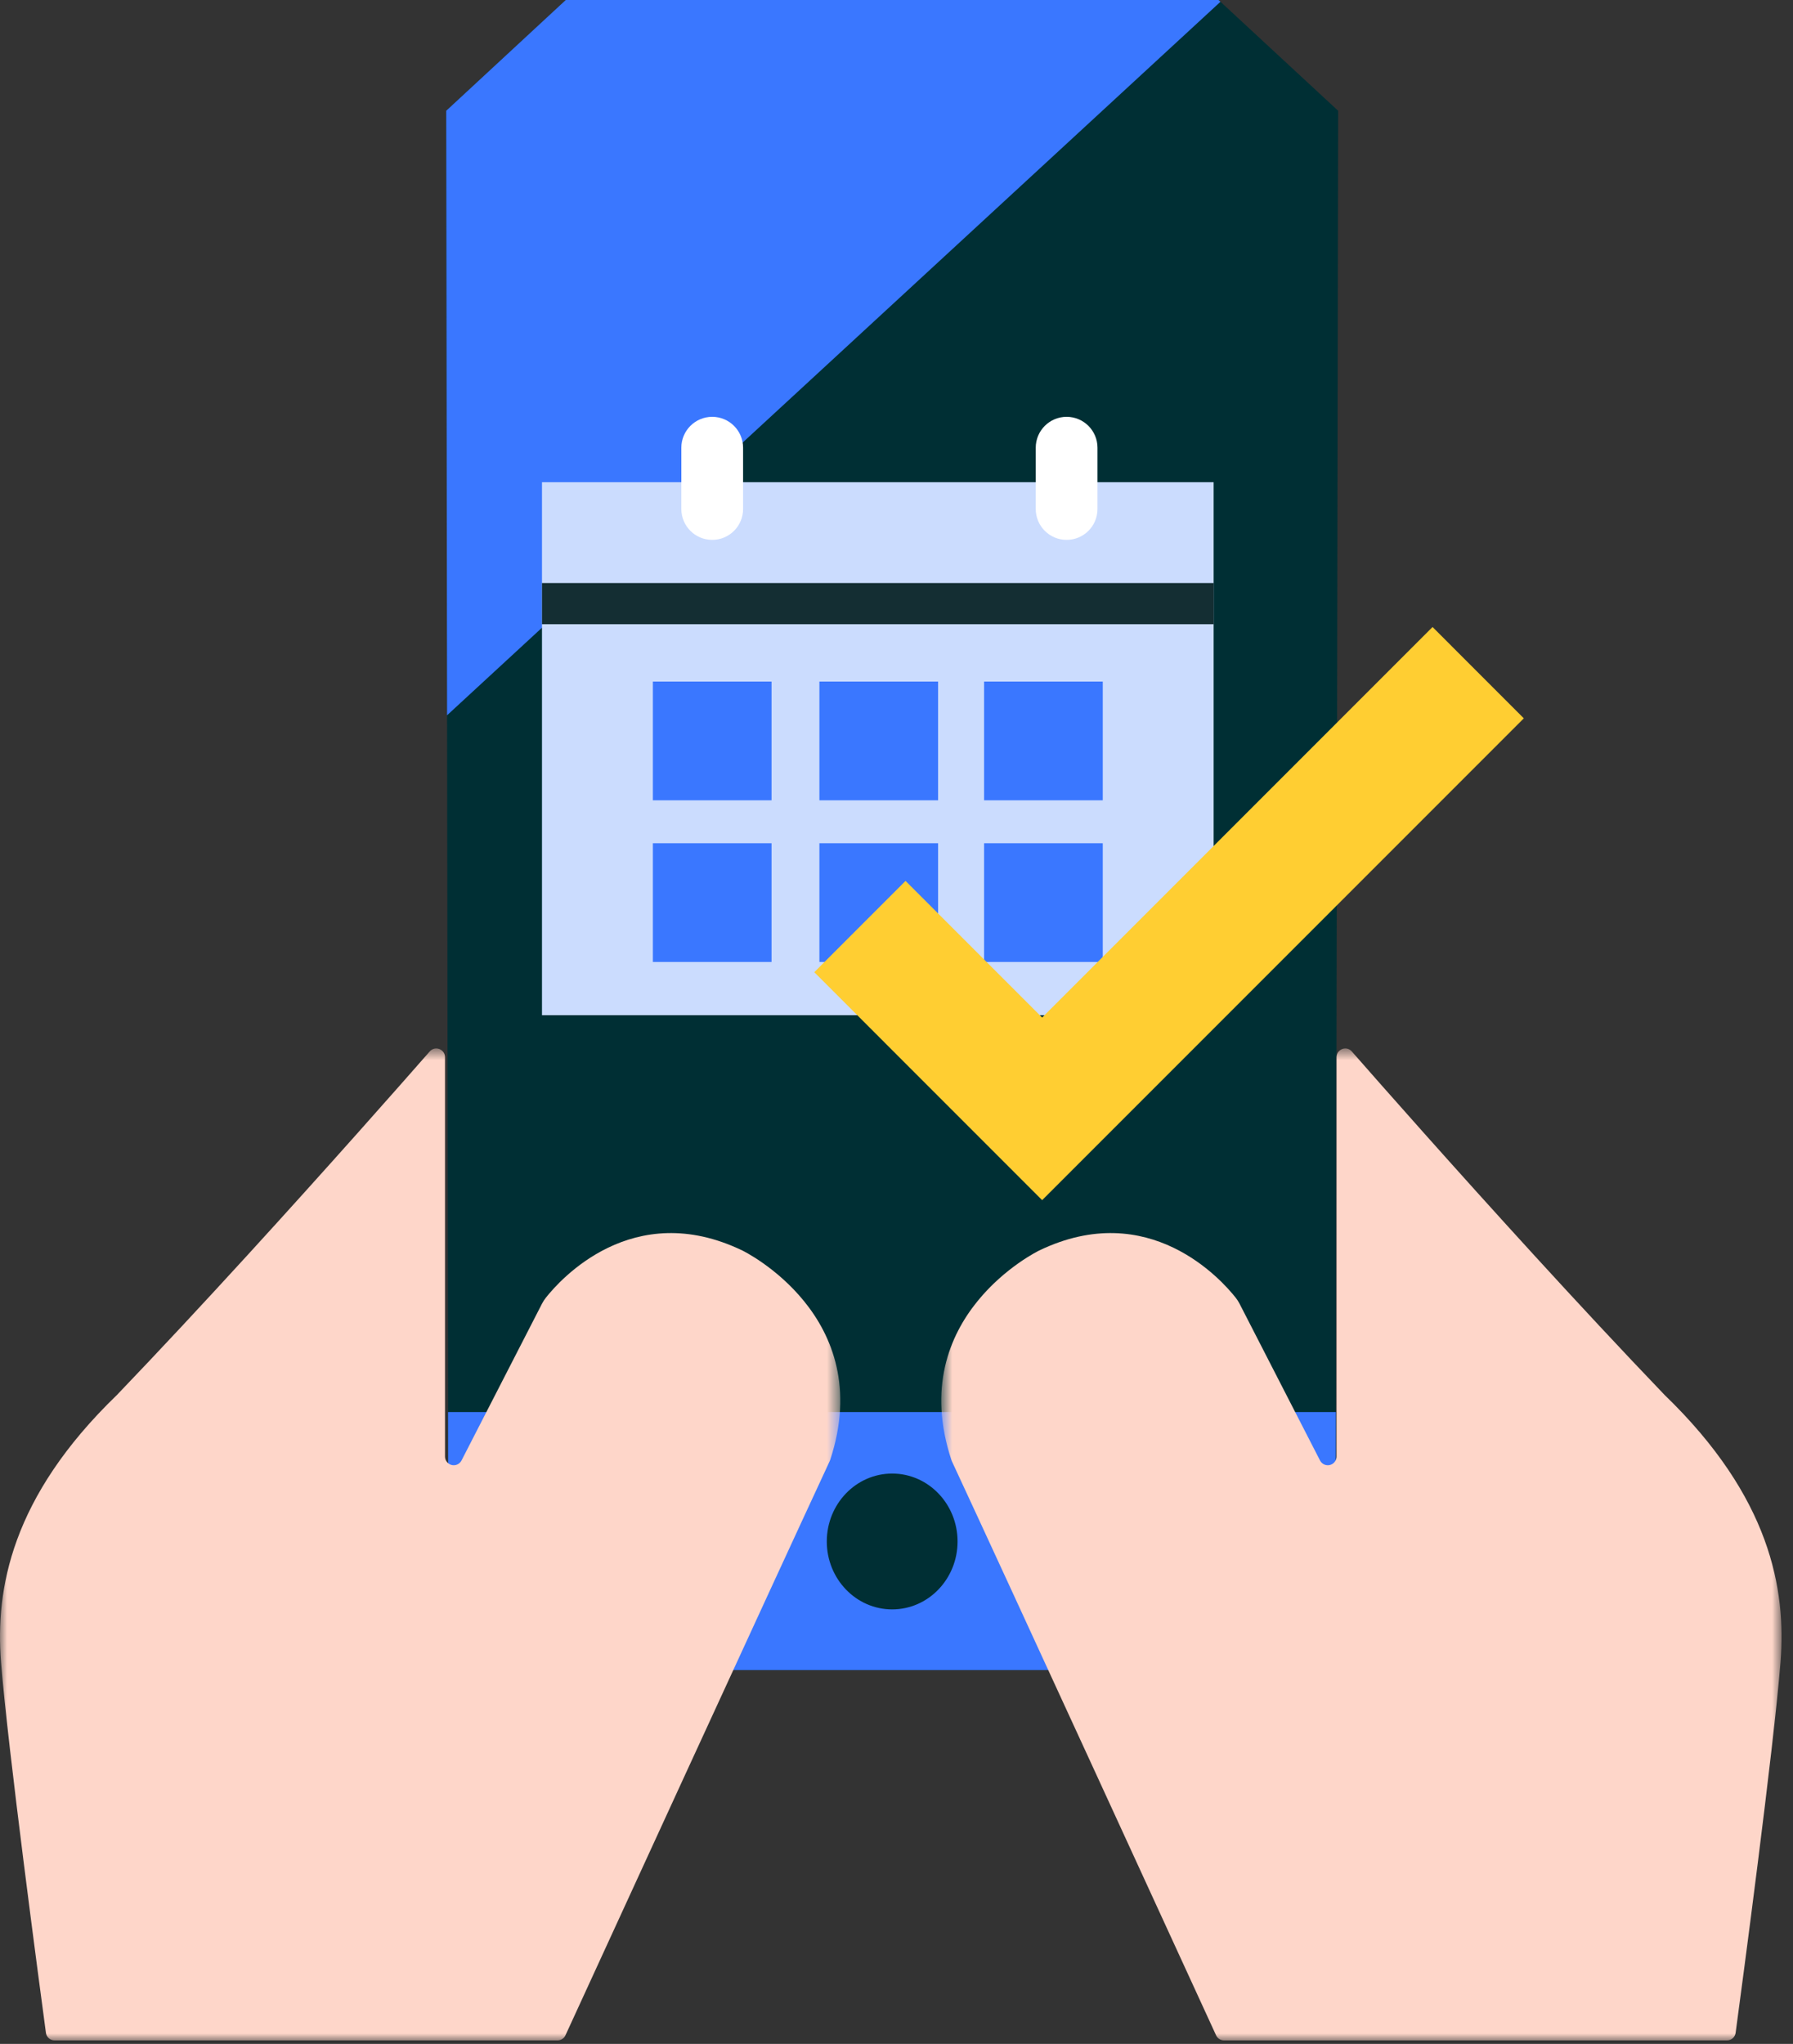 <?xml version="1.0" encoding="UTF-8"?>
<svg width="129px" height="147px" viewBox="0 0 129 147" version="1.1" xmlns="http://www.w3.org/2000/svg" xmlns:xlink="http://www.w3.org/1999/xlink">
    <rect x="0" y="0" width="129" height="147" fill="#333333" stroke="none"/>
    <title>Ico_1</title>
    <defs>
        <polygon id="path-1" points="0.721 0.657 61.176 0.657 61.176 72 0.721 72"></polygon>
        <polygon id="path-3" points="0 0.657 60.456 0.657 60.456 72 0 72"></polygon>
        <polygon id="path-5" points="0 147 128.176 147 128.176 0.25 0 0.25"></polygon>
    </defs>
    <g id="Page-1" stroke="none" stroke-width="1" fill="none" fill-rule="evenodd">
        <g id="Landing_Customer_VBerlin" transform="translate(-185, -714)">
            <g id="Group-25" transform="translate(185, 713)">
                <polygon id="Fill-1" fill="#002F34" points="40.704 1 32.103 8.966 32.251 113.189 40.808 121.114 87.535 121.114 96.093 113.189 96.274 8.966 87.672 1"></polygon>
                <polygon id="Fill-2" fill="#3A77FF" points="32.236 102.558 32.252 113.189 40.809 121.114 87.535 121.114 96.093 113.189 96.112 102.558"></polygon>
                <polygon id="Fill-3" fill="#3A77FF" points="40.704 1 32.103 8.966 32.164 52.446 87.809 1.126 87.672 1"></polygon>
                <g id="Group-24" transform="translate(0, 0.75)">
                    <g id="Group-6" transform="translate(67, 75)">
                        <mask id="mask-2" fill="white">
                            <use xlink:href="#path-1"></use>
                        </mask>
                        <g id="Clip-5"></g>
                        <path d="M7.758,15.193 C7.758,15.193 -1.975,19.903 1.451,30.263 C1.459,30.288 1.468,30.311 1.479,30.334 C5.483,38.935 18.842,68.037 20.493,71.634 C20.596,71.857 20.819,72.001 21.064,72.001 L57.25,72.001 C57.564,72.001 57.83,71.768 57.872,71.457 C58.314,68.175 60.618,50.949 61.103,44.777 C61.513,39.56 60.379,32.932 52.763,25.579 C49.669,22.352 46.45,18.889 43.422,15.578 C37.572,9.182 32.431,3.351 30.258,0.873 C29.877,0.437 29.159,0.708 29.159,1.288 L29.159,30.005 C29.159,30.487 28.638,30.789 28.219,30.549 C28.113,30.489 28.028,30.4 27.972,30.292 L22.179,19.01 C22.102,18.86 22.011,18.719 21.907,18.588 C20.917,17.331 15.669,11.379 7.758,15.193" id="Fill-4" fill="#FED6C9" mask="url(#mask-2)"></path>
                    </g>
                    <g id="Group-9" transform="translate(0, 75)">
                        <mask id="mask-4" fill="white">
                            <use xlink:href="#path-3"></use>
                        </mask>
                        <g id="Clip-8"></g>
                        <path d="M53.418,15.193 C53.418,15.193 63.151,19.903 59.725,30.263 C59.716,30.288 59.707,30.311 59.696,30.334 C55.693,38.935 42.334,68.037 40.682,71.634 C40.58,71.857 40.357,72.001 40.112,72.001 L3.926,72.001 C3.612,72.001 3.346,71.768 3.304,71.457 C2.862,68.175 0.558,50.949 0.073,44.777 C-0.337,39.56 0.796,32.932 8.413,25.579 C11.507,22.352 14.726,18.889 17.754,15.578 C23.604,9.182 28.745,3.351 30.917,0.873 C31.299,0.437 32.017,0.708 32.017,1.288 L32.017,30.005 C32.017,30.487 32.538,30.789 32.957,30.549 C33.062,30.489 33.148,30.4 33.204,30.292 L38.997,19.01 C39.074,18.86 39.164,18.719 39.269,18.588 C40.259,17.331 45.507,11.379 53.418,15.193" id="Fill-7" fill="#FED6C9" mask="url(#mask-4)"></path>
                    </g>
                    <path d="M68.893,111.117 C68.893,113.814 66.787,116.001 64.189,116.001 C61.591,116.001 59.485,113.814 59.485,111.117 C59.485,108.418 61.591,106.231 64.189,106.231 C66.787,106.231 68.893,108.418 68.893,111.117" id="Fill-10" fill="#002F34"></path>
                    <mask id="mask-6" fill="white">
                        <use xlink:href="#path-5"></use>
                    </mask>
                    <g id="Clip-13"></g>
                    <polygon id="Fill-12" fill="#CBDCFE" mask="url(#mask-6)" points="38.994 73.265 87.317 73.265 87.317 34.931 38.994 34.931"></polygon>
                    <polygon id="Fill-14" fill="#3A77FF" mask="url(#mask-6)" points="46.972 57.809 55.51 57.809 55.51 49.271 46.972 49.271"></polygon>
                    <polygon id="Fill-15" fill="#3A77FF" mask="url(#mask-6)" points="58.953 57.809 67.491 57.809 67.491 49.271 58.953 49.271"></polygon>
                    <polygon id="Fill-16" fill="#3A77FF" mask="url(#mask-6)" points="70.802 57.809 79.34 57.809 79.34 49.271 70.802 49.271"></polygon>
                    <polygon id="Fill-17" fill="#3A77FF" mask="url(#mask-6)" points="46.972 69.436 55.51 69.436 55.51 60.898 46.972 60.898"></polygon>
                    <polygon id="Fill-18" fill="#3A77FF" mask="url(#mask-6)" points="58.953 69.436 67.491 69.436 67.491 60.898 58.953 60.898"></polygon>
                    <polygon id="Fill-19" fill="#3A77FF" mask="url(#mask-6)" points="70.802 69.436 79.34 69.436 79.34 60.898 70.802 60.898"></polygon>
                    <line x1="38.994" y1="43.664" x2="87.317" y2="43.664" id="Stroke-20" stroke="#142E33" stroke-width="2.961" mask="url(#mask-6)"></line>
                    <path d="M51.241,39.079 C50.014,39.079 49.02,38.085 49.02,36.858 L49.02,32.451 C49.02,31.225 50.014,30.229 51.241,30.229 C52.468,30.229 53.462,31.225 53.462,32.451 L53.462,36.858 C53.462,38.085 52.468,39.079 51.241,39.079" id="Fill-21" fill="#FFFFFF" mask="url(#mask-6)"></path>
                    <path d="M76.739,39.079 C75.512,39.079 74.518,38.085 74.518,36.858 L74.518,32.451 C74.518,31.225 75.512,30.229 76.739,30.229 C77.966,30.229 78.96,31.225 78.96,32.451 L78.96,36.858 C78.96,38.085 77.966,39.079 76.739,39.079" id="Fill-22" fill="#FFFFFF" mask="url(#mask-6)"></path>
                    <polygon id="Fill-23" fill="#FFCE32" mask="url(#mask-6)" points="74.979 86.568 58.585 70.173 65.151 63.607 74.979 73.434 103.067 45.346 109.634 51.914"></polygon>
                </g>
            </g>
        </g>
    </g>
</svg>
